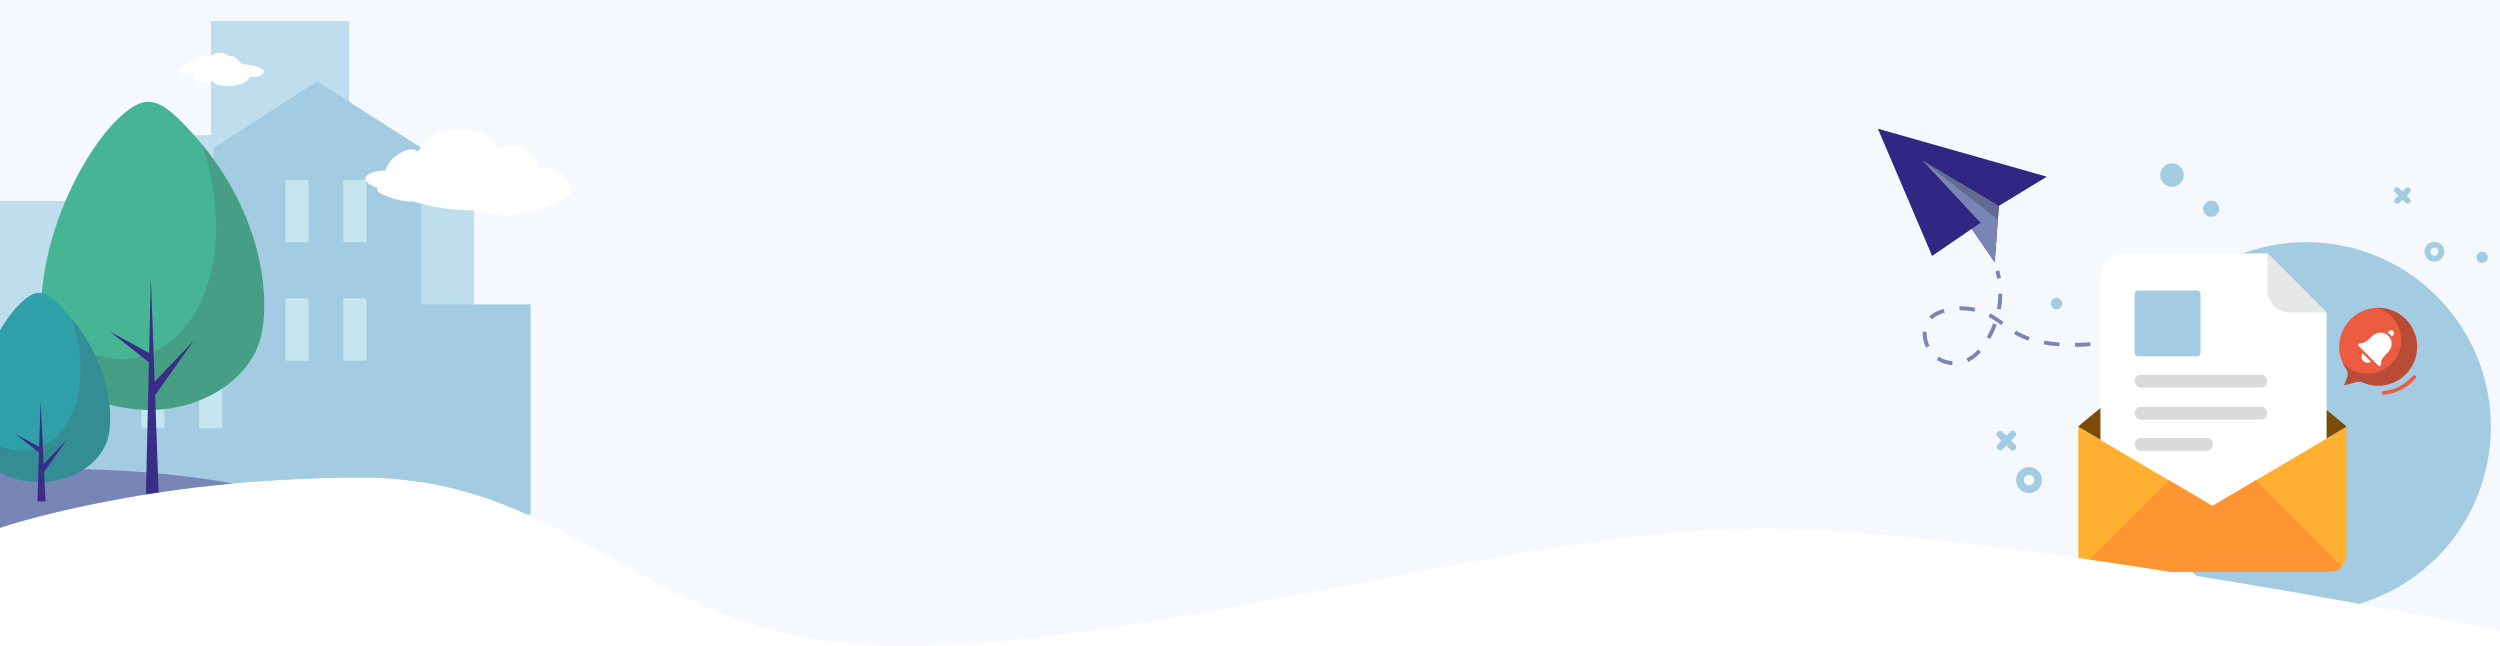 <svg xmlns="http://www.w3.org/2000/svg" xmlns:xlink="http://www.w3.org/1999/xlink" viewBox="0 0 1919.37 495.93"><defs><style>.cls-1{fill:none;}.cls-2{isolation:isolate;}.cls-3{clip-path:url(#clip-path);}.cls-4{fill:#f5f8fd;}.cls-5{fill:#592568;}.cls-6{fill:#bedded;}.cls-7{fill:url(#linear-gradient);}.cls-8{fill:url(#linear-gradient-2);}.cls-9{fill:url(#linear-gradient-3);}.cls-10{fill:url(#linear-gradient-4);}.cls-11{fill:#c5e6ee;}.cls-12{fill:#7885b5;}.cls-13{fill:#46b594;}.cls-14{fill:#494949;opacity:0.2;mix-blend-mode:darken;}.cls-15{fill:#392d87;}.cls-16{fill:#2f9fa8;}.cls-17{fill:#fff;}.cls-18{fill:url(#linear-gradient-5);}.cls-19{opacity:0.73;fill:url(#linear-gradient-6);}.cls-20{fill:#312783;}.cls-21{fill:#1a1a1a;opacity:0.24;}.cls-22{fill:#eb5c40;}.cls-23{fill:#7a4c08;}.cls-24{fill:#e6e8e8;}.cls-25{fill:url(#linear-gradient-7);}.cls-26{fill:#d9dbdb;}.cls-27{fill:#ffb031;}.cls-28{fill:#ff9433;}.cls-29{fill:url(#linear-gradient-8);}.cls-30{fill:url(#linear-gradient-9);}.cls-31{fill:url(#linear-gradient-10);}.cls-32{fill:url(#linear-gradient-11);}.cls-33{fill:url(#linear-gradient-12);}.cls-34{fill:url(#linear-gradient-13);}.cls-35{fill:url(#linear-gradient-14);}.cls-36{fill:url(#linear-gradient-15);}</style><clipPath id="clip-path"><path class="cls-1" d="M1927.86,485.81s-391.36-80-577.12-80S890.57,495.93,693,495.93,444.62,366.61,277.34,366.61-1.5,405.78-1.5,405.78V0H1927.86Z"/></clipPath><linearGradient id="linear-gradient" x1="40.73" y1="341.61" x2="100.07" y2="341.61" gradientTransform="translate(140.81 683.23) rotate(-180)" gradientUnits="userSpaceOnUse"><stop offset="0" stop-color="#a3cce3"/><stop offset="1" stop-color="#a3cce3"/></linearGradient><linearGradient id="linear-gradient-2" x1="90.7" y1="283.06" x2="165.66" y2="283.06" gradientTransform="translate(256.36 566.11) rotate(-180)" xlink:href="#linear-gradient"/><linearGradient id="linear-gradient-3" x1="164.09" y1="228.68" x2="323.37" y2="228.68" gradientTransform="matrix(1, 0, 0, 1, 0, 0)" xlink:href="#linear-gradient"/><linearGradient id="linear-gradient-4" x1="307.75" y1="314.29" x2="407.37" y2="314.29" gradientTransform="translate(715.12 628.57) rotate(-180)" xlink:href="#linear-gradient"/><linearGradient id="linear-gradient-5" x1="1628.72" y1="327.73" x2="1912.38" y2="327.73" gradientTransform="translate(750.32 -1155.98) rotate(45)" xlink:href="#linear-gradient"/><linearGradient id="linear-gradient-6" x1="1853.54" y1="386.65" x2="1886.39" y2="386.65" gradientTransform="matrix(1, 0, 0, 1, 0, 0)" xlink:href="#linear-gradient"/><linearGradient id="linear-gradient-7" x1="1638.83" y1="248.29" x2="1689.43" y2="248.29" gradientTransform="matrix(1, 0, 0, 1, 0, 0)" xlink:href="#linear-gradient"/><linearGradient id="linear-gradient-8" x1="1547.87" y1="368.57" x2="1567.72" y2="368.57" gradientTransform="matrix(1, 0, 0, 1, 0, 0)" xlink:href="#linear-gradient"/><linearGradient id="linear-gradient-9" x1="1861.38" y1="193.25" x2="1876.58" y2="193.25" gradientTransform="matrix(1, 0, 0, 1, 0, 0)" xlink:href="#linear-gradient"/><linearGradient id="linear-gradient-10" x1="1691.52" y1="160.25" x2="1703.81" y2="160.25" gradientTransform="matrix(1, 0, 0, 1, 0, 0)" xlink:href="#linear-gradient"/><linearGradient id="linear-gradient-11" x1="1658.57" y1="134.37" x2="1676.53" y2="134.37" gradientTransform="matrix(1, 0, 0, 1, 0, 0)" xlink:href="#linear-gradient"/><linearGradient id="linear-gradient-12" x1="1574.52" y1="233.08" x2="1583.27" y2="233.08" gradientTransform="matrix(1, 0, 0, 1, 0, 0)" xlink:href="#linear-gradient"/><linearGradient id="linear-gradient-13" x1="1901.37" y1="197.53" x2="1909.93" y2="197.53" gradientTransform="matrix(1, 0, 0, 1, 0, 0)" xlink:href="#linear-gradient"/><linearGradient id="linear-gradient-14" x1="1532.8" y1="338.27" x2="1547.87" y2="338.27" gradientTransform="matrix(1, 0, 0, 1, 0, 0)" xlink:href="#linear-gradient"/><linearGradient id="linear-gradient-15" x1="1838.1" y1="150.12" x2="1850.87" y2="150.12" gradientTransform="matrix(1, 0, 0, 1, 0, 0)" xlink:href="#linear-gradient"/></defs><title>contact</title><g class="cls-2"><g id="Contact"><g id="titre"><g class="cls-3"><g id="illu_fond" data-name="illu fond"><rect class="cls-4" x="-0.63" width="1920" height="549.18"/><path class="cls-5" d="M132.76,331.9c.16-.37.34-.74.52-1.12l-.28.08Z"/><path class="cls-5" d="M133,330.86l.28-.08c.72-1.53,1.54-3.11,2.44-4.73a8,8,0,0,1-.95-2.83Z"/><path class="cls-5" d="M133.28,330.78c1.64-.47,3.28-.91,4.93-1.34a16.7,16.7,0,0,1-2.49-3.39C134.82,327.67,134,329.25,133.28,330.78Z"/><rect class="cls-6" x="198.51" y="145.93" width="165.52" height="285.76"/><rect class="cls-6" x="161.94" y="16.11" width="106.18" height="415.57"/><rect class="cls-6" x="83.87" y="103.77" width="89.01" height="327.92"/><rect class="cls-6" x="-8.8" y="154.34" width="103.85" height="277.35"/><rect class="cls-7" x="40.73" y="288.35" width="59.34" height="106.54" transform="translate(140.81 683.23) rotate(180)"/><rect class="cls-8" x="90.7" y="171.23" width="74.95" height="223.65" transform="translate(256.36 566.11) rotate(180)"/><polygon class="cls-9" points="323.37 394.88 164.09 394.88 164.09 113.45 243.58 62.48 323.37 113.45 323.37 394.88"/><rect class="cls-10" x="307.75" y="233.69" width="99.61" height="161.19" transform="translate(715.12 628.57) rotate(180)"/><rect class="cls-11" x="108.49" y="190.12" width="17.76" height="47.82"/><rect class="cls-11" x="152.9" y="190.12" width="17.76" height="47.82"/><rect class="cls-11" x="108.49" y="280.98" width="17.76" height="47.82"/><rect class="cls-11" x="152.9" y="280.98" width="17.76" height="47.82"/><rect class="cls-11" x="219.16" y="138.2" width="17.76" height="47.82"/><rect class="cls-11" x="263.57" y="138.2" width="17.76" height="47.82"/><rect class="cls-11" x="219.16" y="229.06" width="17.76" height="47.82"/><rect class="cls-11" x="263.57" y="229.06" width="17.76" height="47.82"/><path class="cls-12" d="M286.87,408.19H-200.36C-163.89,388.08-81.59,360,43.25,360S255,385.16,286.87,408.19Z"/><path class="cls-13" d="M138.85,93c61,61,68.7,129.52,62,163.24C193.66,291.94,152,317,109.06,314.58,71,312.46,28,293.13,31.61,231.17S67.36,114.4,88.8,93C109.2,72.56,119.78,73.89,138.85,93Z"/><path class="cls-14" d="M155,110.72c46.16,56.06,51.91,115,45.82,145.47C193.66,291.94,152,317,109.06,314.58,74,312.63,34.84,296.05,31.64,245.06,110.45,325.28,196.83,236.35,155,110.72Z"/><polygon class="cls-15" points="115.83 212.85 122.02 384.96 111.89 384.96 115.83 212.85"/><polygon class="cls-15" points="149.01 261.22 117.52 305.65 116.39 295.53 149.01 261.22"/><polygon class="cls-15" points="116.39 272.06 116.39 279.78 84.33 254.47 116.39 272.06"/><path class="cls-16" d="M45.31,233.94c37.44,37.44,42.2,79.56,38.06,100.27-4.39,22-30,37.32-56.36,35.86-23.38-1.3-49.76-13.17-47.57-51.23s22-71.72,35.13-84.9C27.1,221.42,33.6,222.23,45.31,233.94Z"/><path class="cls-14" d="M55.22,244.85c28.36,34.44,31.89,70.64,28.15,89.36-4.39,22-30,37.32-56.35,35.86-21.54-1.2-45.6-11.38-47.56-42.7C27.87,376.64,80.92,322,55.22,244.85Z"/><polygon class="cls-15" points="31.17 307.58 34.97 384.96 28.75 384.96 31.17 307.58"/><polygon class="cls-15" points="51.55 337.29 32.21 364.59 31.52 358.37 51.55 337.29"/><polygon class="cls-15" points="31.52 343.95 31.52 348.69 11.82 333.15 31.52 343.95"/><path class="cls-17" d="M316.45,154.53c-7.44,1.24-30.93-6.31-26.47-10.05-18.2-6.93-7.19-13.52,6.21-13.52,1.48-10,17.78-19.4,23.16-15.24,4.16,3.21,3.3-14.36,30.2-16.29,14.74-1.05,21.53.95,33.91,15.25,6-6.24,27.93-2.45,30,14.88,2.8-2.4,26.78.8,24.78,19.59-.39,3.73-35.07,16.49-48.27,16.29-11.9-.18-17.26-4-36.7-4.33C338.39,160.84,316.45,154.53,316.45,154.53Z"/><path class="cls-17" d="M148.44,46.47c4.69-2.35,9.39-4.7,12.92-2.94,0,0,5.87-6.46,14.68-.58,5.28-.59,8.22,5.28,8.22,5.28s1.76,1.17,7,1.76,14.1,2.94,10,7-8.76.27-10,2.93c-3.52,7.64-27.59,8.23-28.18,1.77,0,0-10.57,4.11-12.33.58s-1.76-8.22-5.29-7-8.22,3.52-7.63-.59S148.44,46.47,148.44,46.47Z"/><circle class="cls-18" cx="1770.55" cy="327.73" r="141.83" transform="translate(286.84 1347.96) rotate(-45)"/><path class="cls-19" d="M1886.39,361.83v47.68a143.33,143.33,0,0,1-17.6,20.47V361.83h0v-.17c-.08-.35-8.64-7.44-15.22-12.83v-3l8-2.06a15.12,15.12,0,0,1,9.78.76c1.38.6,2.81,1.16,4.25,1.63v6.22c6.58,5.39,10.75,8.91,10.83,9.26v.17Z"/><polygon class="cls-20" points="1441.76 98.84 1483.38 196.49 1513.8 175.68 1531.43 201.29 1534.61 158.08 1571.43 135.65 1441.76 98.84"/><polygon class="cls-12" points="1520.55 171.06 1483.38 196.49 1513.8 175.68 1531.43 201.29 1534.61 158.08 1475.95 123.15 1520.55 171.06"/><polygon class="cls-21" points="1533.83 168.68 1475.95 123.15 1534.61 158.08 1533.83 168.68"/><path class="cls-12" d="M1533.29,214c-.33-1.9-.75-3.8-1.24-5.64l2.85-.76c.52,1.93.95,3.91,1.3,5.9Z"/><path class="cls-12" d="M1498.82,280.29a24.38,24.38,0,0,1-11.86-4l1.63-2.47a21.56,21.56,0,0,0,10.43,3.48Zm12.28-2.4-1.31-2.66a29.57,29.57,0,0,0,8.84-7l2.2,2A32.77,32.77,0,0,1,1511.1,277.89Zm-32.36-11a24.38,24.38,0,0,1-2.55-10.73c0-.3,0-.6,0-.9l0-.64,3,.22,0,.53c0,.27,0,.53,0,.79a21.24,21.24,0,0,0,2.24,9.42Zm114.3-.67v-3c3.85,0,7.81-.17,11.77-.46l.21,2.94C1601,266.05,1597,266.21,1593,266.23Zm-12-.39-1.89-.15c-3.63-.3-6.92-.71-10.06-1.25l.51-2.91c3.05.53,6.25.92,9.8,1.22l1.85.14Zm35.86-1.34-.4-2.93c3.8-.52,7.72-1.17,11.64-1.92l.56,2.9C1624.74,263.31,1620.77,264,1616.92,264.5Zm-59.55-3a56.73,56.73,0,0,1-9.67-4.29q-.71-.39-1.38-.81l1.52-2.53,1.31.77a54.45,54.45,0,0,0,9.18,4.06Zm-29.48-1.18-2.56-1.47a66.69,66.69,0,0,0,4.87-10.53l2.78,1A69.55,69.55,0,0,1,1527.89,260.33ZM1640.4,260l-.7-2.87c3.7-.89,7.54-1.91,11.43-3l.81,2.84C1648,258.07,1644.13,259.1,1640.4,260Zm22.95-6.54-.91-2.81c3.76-1.21,7.5-2.49,11.21-3.81l1,2.79C1670.9,251,1667.14,252.24,1663.35,253.46Zm-126.9-3.89a82,82,0,0,0-8.79-5.79l-1-.52,1.35-2.63,1,.56a83.75,83.75,0,0,1,9.12,6Zm-53.12-4.44-2.07-2.12c2.61-2.54,6.16-4.45,10.88-5.83l1,2.79C1488.79,241.24,1485.55,243,1483.33,245.13Zm32.55-5.77a47.11,47.11,0,0,0-10.24-1.13h-1.2l-.07-3a49.72,49.72,0,0,1,12.15,1.19Zm20.22-1.74-2.91-.52a68.19,68.19,0,0,0,1-11.57l3,0A71.09,71.09,0,0,1,1536.1,237.62Z"/><path class="cls-12" d="M1686,245.46l-1-2.76c1.84-.7,3.67-1.42,5.51-2.13l1.07,2.75Z"/><path class="cls-22" d="M1830.18,303.05a1.43,1.43,0,0,1-.14-2.85,34,34,0,0,0,22.38-11.62,1.43,1.43,0,1,1,2.16,1.88A36.8,36.8,0,0,1,1830.32,303Z"/><path class="cls-23" d="M1801.46,327.74l-102.93,60.7-102.92-60.7a1,1,0,0,1,0-.17c.09-.38,5.77-5.13,14.43-12.16l.24-.21c28.42-23.07,88.24-70.33,88.24-70.33s59.83,47.26,88.25,70.33c8.8,7.14,14.58,12,14.66,12.37A.5.5,0,0,1,1801.46,327.74Z"/><path class="cls-17" d="M1740.86,194.61h-111a17.25,17.25,0,0,0-17.25,17.24V379.76A17.26,17.26,0,0,0,1629.81,397H1769a17.25,17.25,0,0,0,17.25-17.25V240Z"/><path class="cls-24" d="M1740.86,222.7A17.25,17.25,0,0,0,1758.11,240h28.1l-45.35-45.34Z"/><rect class="cls-25" x="1638.83" y="222.99" width="50.6" height="50.6" rx="2.7"/><path class="cls-26" d="M1735.77,287.65h-91.93a5,5,0,0,0-4.95,5h0a5,5,0,0,0,4.95,4.95h91.93a5,5,0,0,0,5-4.95h0A5,5,0,0,0,1735.77,287.65Z"/><path class="cls-26" d="M1735.77,312.31h-91.93a5,5,0,0,0-4.95,4.95h0a5,5,0,0,0,4.95,4.95h91.93a5,5,0,0,0,5-4.95h0A4.94,4.94,0,0,0,1735.77,312.31Z"/><path class="cls-26" d="M1694,336.23h-50.18a5,5,0,0,0-4.95,4.95h0a5,5,0,0,0,4.95,4.95H1694a5,5,0,0,0,5-4.95h0A5,5,0,0,0,1694,336.23Z"/><path class="cls-27" d="M1801.47,327.73v98.75A12.57,12.57,0,0,1,1788.93,439h-180.8a12.55,12.55,0,0,1-12.51-12.54V327.73l102.92,60.69Z"/><path class="cls-28" d="M1798,435.09l-66.25-66.24-33.2,19.57-33.21-19.58-66.25,66.25a12.42,12.42,0,0,0,9.05,3.93h180.8A12.47,12.47,0,0,0,1798,435.09Z"/><path class="cls-22" d="M1822.82,236.46A30,30,0,0,0,1796,264.05a29.69,29.69,0,0,0,5.24,19.16,7.27,7.27,0,0,1,.7,6.92l-2.37,5.69,9.66-2.5a7.35,7.35,0,0,1,4.74.36,29.92,29.92,0,1,0,8.84-57.22Z"/><path class="cls-17" d="M1826.59,281.34l1.64-1.64s-1.31-3.08,4.17-8.27c3.26-3.09,4-6.08,3.72-8.53a8.54,8.54,0,0,0-7.49-7.49c-2.45-.26-5.44.46-8.53,3.72-5.19,5.48-8.27,4.17-8.27,4.17l-1.64,1.65Z"/><path class="cls-17" d="M1813.9,271.3a4.53,4.53,0,0,0,6.33,6.33Z"/><path class="cls-17" d="M1837.27,257.41l-1,1a9.87,9.87,0,0,0-3.16-3.14l1-1a2.23,2.23,0,1,1,3.15,3.15Z"/><path class="cls-21" d="M1825,236.33a25.84,25.84,0,1,1-26.41,42.24,29.31,29.31,0,0,0,2.62,4.64,7.27,7.27,0,0,1,.7,6.92l-2.37,5.69,9.66-2.5a7.35,7.35,0,0,1,4.74.36A29.91,29.91,0,1,0,1825,236.33Z"/><path class="cls-29" d="M1557.8,358.65a9.93,9.93,0,1,0,9.92,9.92A9.92,9.92,0,0,0,1557.8,358.65Zm0,13.94a4,4,0,1,1,4-4A4,4,0,0,1,1557.8,372.59Z"/><path class="cls-30" d="M1869,185.65a7.6,7.6,0,1,0,7.6,7.6A7.6,7.6,0,0,0,1869,185.65Zm0,10.68a3.08,3.08,0,1,1,3.08-3.08A3.08,3.08,0,0,1,1869,196.33Z"/><path class="cls-31" d="M1697.67,154.1a6.15,6.15,0,1,0,6.14,6.15A6.15,6.15,0,0,0,1697.67,154.1Z"/><path class="cls-32" d="M1667.55,125.39a9,9,0,1,0,9,9A9,9,0,0,0,1667.55,125.39Z"/><circle class="cls-33" cx="1578.9" cy="233.08" r="4.37"/><path class="cls-34" d="M1905.65,193.25a4.28,4.28,0,1,0,4.28,4.28A4.28,4.28,0,0,0,1905.65,193.25Z"/><path class="cls-35" d="M1544.1,338.27l3-3a2.66,2.66,0,1,0-3.76-3.77l-3,3-3-3a2.67,2.67,0,0,0-3.77,3.77l3,3-3,3a2.67,2.67,0,0,0,3.77,3.77l3-3,3,3a2.66,2.66,0,1,0,3.76-3.77Z"/><path class="cls-36" d="M1847.68,150.12l2.53-2.53a2.26,2.26,0,0,0-3.19-3.2l-2.53,2.54-2.54-2.54a2.26,2.26,0,0,0-3.19,3.2l2.53,2.53-2.53,2.53a2.26,2.26,0,0,0,3.19,3.19l2.54-2.53,2.53,2.53a2.26,2.26,0,0,0,3.19-3.19Z"/></g></g></g></g></g></svg>